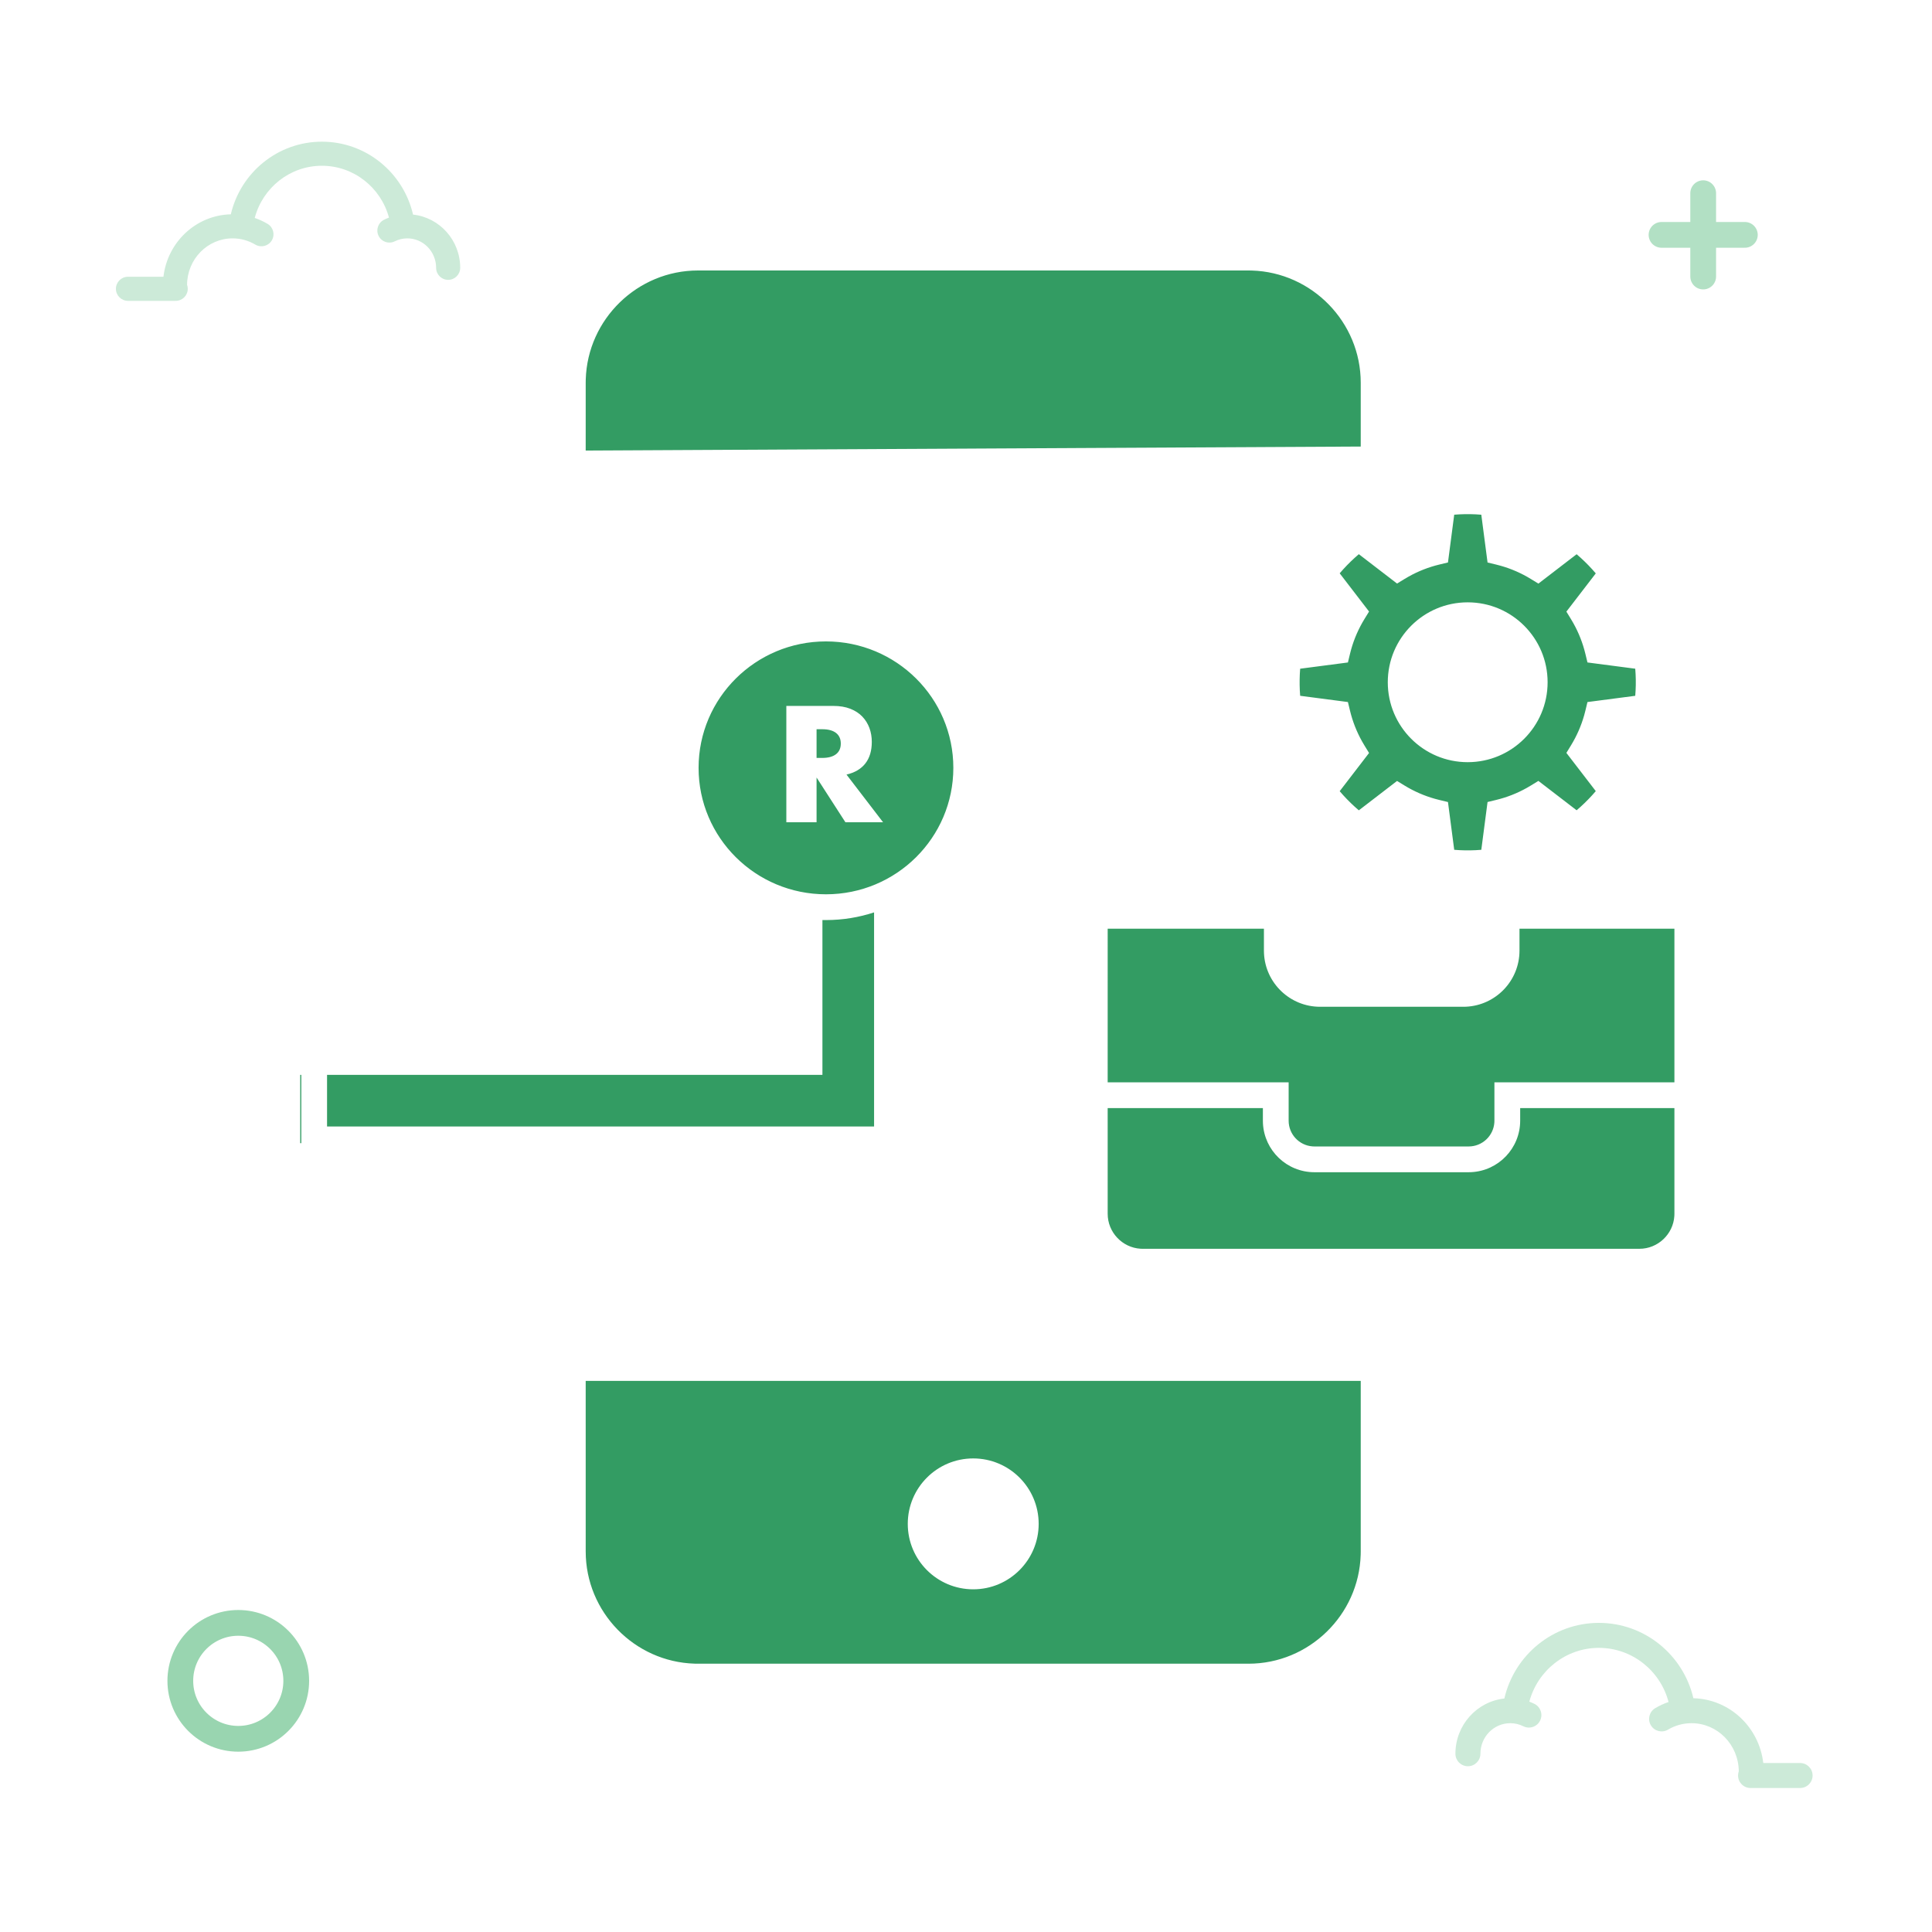 <svg width="150" height="150" viewBox="0 0 150 150" fill="none" xmlns="http://www.w3.org/2000/svg">
<rect width="150" height="150" fill="white"/>
<path d="M136 84C136.552 84 137 84.448 137 85C137 85.552 136.552 86 136 86H131.567C131.015 86 130.567 85.552 130.567 85C130.567 84.448 131.015 84 131.567 84H136ZM140 84C140.552 84 141 84.448 141 85C141 85.552 140.552 86 140 86H139.567C139.015 86 138.567 85.552 138.567 85C138.567 84.448 139.015 84 139.567 84H140ZM134 79C134.552 79 135 79.448 135 80C135 80.552 134.552 81 134 81H131.567C131.015 81 130.567 80.552 130.567 80C130.567 79.448 131.015 79 131.567 79H134Z" fill="white"/>
<path d="M131.928 70.119L126.558 63.877L125.042 65.182L130.412 71.424L131.928 70.119Z" fill="white"/>
<path d="M102.913 62.023V60.023H92.663L84.063 70.02L85.579 71.324L93.581 62.023H102.913Z" fill="white"/>
<path fill-rule="evenodd" clip-rule="evenodd" d="M116.973 73.805C116.973 75.662 115.469 77.166 113.612 77.166H102.491C100.635 77.166 99.13 75.661 99.13 73.805V71.105H84.999V93.98C84.999 96.024 86.672 97.696 88.716 97.696H127.285C129.329 97.696 131.001 96.024 131.001 93.98V71.105H116.973V73.805ZM112.016 39.054C113.327 38.873 114.575 38.872 115.897 39.055L116.396 42.862C117.464 43.119 118.466 43.541 119.377 44.1L122.422 41.759C123.459 42.544 124.383 43.468 125.167 44.505L122.826 47.551C123.384 48.462 123.804 49.463 124.061 50.531L127.867 51.029C128.053 52.371 128.046 53.62 127.867 54.912L124.061 55.41C123.804 56.477 123.384 57.479 122.826 58.39L125.167 61.435C124.383 62.472 123.459 63.397 122.422 64.181L119.377 61.841C118.466 62.4 117.464 62.821 116.396 63.079L115.897 66.886C114.575 67.069 113.327 67.068 112.016 66.887L111.518 63.082C110.448 62.825 109.444 62.404 108.531 61.845L105.485 64.186C104.426 63.385 103.493 62.436 102.741 61.442L105.081 58.397C104.521 57.484 104.099 56.48 103.841 55.409L100.035 54.911C99.852 53.584 99.865 52.265 100.035 51.03L103.841 50.532C104.099 49.461 104.521 48.457 105.081 47.544L102.741 44.499C103.542 43.44 104.491 42.507 105.485 41.755L108.531 44.096C109.444 43.537 110.448 43.116 111.518 42.859L112.016 39.054ZM113.951 47.766C111.077 47.766 108.747 50.096 108.747 52.97C108.747 55.845 111.077 58.175 113.951 58.175C116.826 58.175 119.156 55.845 119.156 52.97C119.156 50.096 116.826 47.766 113.951 47.766Z" fill="#339C63"/>
<path d="M132.235 15V21.47" stroke="#B2E0C4" stroke-width="2" stroke-linecap="round"/>
<path d="M135.47 18.235H129" stroke="#B2E0C4" stroke-width="2" stroke-linecap="round"/>
<path d="M18.5 135C20.985 135 23 132.985 23 130.5C23 128.015 20.985 126 18.5 126C16.015 126 14 128.015 14 130.5C14 132.985 16.015 135 18.5 135Z" stroke="#99D5B0" stroke-width="2"/>
<path fill-rule="evenodd" clip-rule="evenodd" d="M107.037 106.799V120.754C107.037 126.277 102.56 130.754 97.037 130.754H54.889C49.373 130.754 44.898 126.288 44.889 120.771L44.865 106.799H107.037ZM75.56 114.232C73.306 114.232 71.479 116.059 71.479 118.313C71.479 120.567 73.306 122.394 75.56 122.394C77.814 122.394 79.641 120.567 79.641 118.313C79.641 116.059 77.814 114.232 75.56 114.232ZM44.865 35.987H106.646V28C106.646 23.582 103.065 20 98.646 20H52.865C48.447 20 44.865 23.582 44.865 28V35.987Z" fill="#339C63"/>
<path fill-rule="evenodd" clip-rule="evenodd" d="M68.855 66.2V88.756H23.308V82.766H63.084L62.973 68.215L68.855 66.2Z" fill="#339C63"/>
<path d="M63.942 70.023C69.584 70.023 74.158 65.449 74.158 59.807C74.158 54.165 69.584 49.591 63.942 49.591C58.3 49.591 53.726 54.165 53.726 59.807C53.726 65.449 58.3 70.023 63.942 70.023Z" fill="#339C63"/>
<path d="M45.474 91.738L45.473 105.213H105.646L105.646 101.442H107.647V120.456C107.647 126.257 102.981 131.014 97.214 131.166L96.93 131.17H54.191C48.389 131.17 43.63 126.506 43.478 120.74L43.474 120.456V91.738H45.474ZM105.647 107.213H45.473L45.474 120.456C45.474 125.16 49.257 129.027 53.931 129.166L54.191 129.17H96.93C101.636 129.17 105.504 125.388 105.643 120.716L105.647 120.456V107.213ZM75.561 113.232C78.367 113.232 80.642 115.507 80.642 118.313C80.642 121.119 78.367 123.394 75.561 123.394C72.754 123.394 70.479 121.119 70.479 118.313C70.479 115.507 72.754 113.232 75.561 113.232ZM75.561 115.232C73.859 115.232 72.479 116.612 72.479 118.313C72.479 120.015 73.859 121.394 75.561 121.394C77.262 121.394 78.642 120.015 78.642 118.313C78.642 116.612 77.262 115.232 75.561 115.232ZM100.131 70.105V73.805C100.131 75.054 101.101 76.077 102.33 76.16L102.491 76.166H113.612C114.862 76.166 115.885 75.195 115.968 73.967L115.973 73.805V70.105H132.001V94.24C132.001 96.764 129.997 98.838 127.5 98.951L127.285 98.956H88.716C86.192 98.956 84.118 96.952 84.004 94.455L84 94.24V70.105H100.131ZM130.001 86.031L118.026 86.032V87.011C118.026 89.153 116.342 90.902 114.226 91.006L114.026 91.011H102.05C99.908 91.011 98.159 89.327 98.055 87.21L98.05 87.011V86.032L85.999 86.031L86 94.24C86 95.676 87.135 96.865 88.551 96.951L88.716 96.956H127.285C128.721 96.956 129.91 95.82 129.996 94.404L130.001 94.24L130.001 86.031ZM64.128 47.799C70.692 47.799 76.017 53.088 76.017 59.616C76.017 64.076 73.532 67.957 69.864 69.969L69.863 89.462H23.392L23.392 83.452L17.378 83.452L17.378 74.014L13.081 74.015C12.529 74.015 12.081 73.567 12.081 73.015C12.081 72.502 12.467 72.079 12.965 72.022L13.081 72.015L17.378 72.014V66.447L11.568 66.447C11.015 66.447 10.568 66 10.568 65.447C10.568 64.934 10.954 64.512 11.451 64.454L11.568 64.447L17.378 64.447L17.378 56.212L52.739 56.212C54.209 51.344 58.753 47.799 64.128 47.799ZM98.131 72.105H86L85.999 84.031L100.05 84.032V87.011C100.05 88.065 100.866 88.929 101.9 89.005L102.05 89.011H114.026C115.08 89.011 115.944 88.195 116.021 87.16L116.026 87.011V84.032L130.001 84.031L130.001 72.105H117.973V73.805C117.973 76.143 116.134 78.05 113.824 78.161L113.612 78.166H102.491C100.154 78.166 98.246 76.326 98.136 74.016L98.131 73.805V72.105ZM67.863 70.838C66.688 71.224 65.432 71.433 64.128 71.433C64.036 71.433 63.944 71.432 63.853 71.43L63.853 83.452L25.392 83.452L25.392 87.462H67.863V70.838ZM52.321 58.212H19.378V81.452H61.853V71.217C56.376 70.162 52.238 65.37 52.238 59.616C52.238 59.141 52.267 58.672 52.321 58.212ZM33.746 75.442V77.442H24.976V75.442H33.746ZM42.159 75.442V77.442H37.25V75.442H42.159ZM30.921 69.253V71.253H24.976V69.253H30.921ZM64.128 49.799C58.664 49.799 54.238 54.195 54.238 59.616C54.238 65.036 58.664 69.433 64.128 69.433C69.591 69.433 74.017 65.036 74.017 59.616C74.017 54.195 69.591 49.799 64.128 49.799ZM115.567 38.006L116.035 38.064L116.79 38.169L117.301 42.073C117.854 42.243 118.391 42.454 118.91 42.705L119.295 42.901L122.418 40.501L123.026 40.961C124.013 41.708 124.904 42.573 125.68 43.536L125.965 43.902L126.424 44.51L124.024 47.633C124.294 48.141 124.525 48.67 124.715 49.214L124.85 49.625L128.753 50.136L128.858 50.891C129.032 52.149 129.05 53.348 128.915 54.584L128.858 55.048L128.753 55.804L124.85 56.315C124.681 56.867 124.47 57.404 124.219 57.922L124.024 58.307L126.424 61.43L125.965 62.038C125.219 63.025 124.354 63.917 123.391 64.693L123.026 64.978L122.418 65.439L119.295 63.039C118.786 63.31 118.258 63.541 117.713 63.732L117.301 63.867L116.79 67.771L116.035 67.876C114.783 68.049 113.584 68.069 112.346 67.935L111.879 67.877L111.123 67.773L110.613 63.871C110.058 63.701 109.52 63.49 109 63.238L108.613 63.042L105.49 65.443L104.882 64.983C103.896 64.237 102.994 63.358 102.225 62.406L101.943 62.045L101.483 61.437L103.883 58.315C103.611 57.804 103.379 57.274 103.188 56.727L103.052 56.313L99.149 55.803L99.045 55.047C98.877 53.835 98.859 52.605 98.983 51.405L99.045 50.893L99.149 50.137L103.052 49.627C103.222 49.072 103.434 48.532 103.686 48.012L103.883 47.625L101.483 44.503L101.943 43.895C102.69 42.909 103.569 42.007 104.522 41.239L104.882 40.957L105.49 40.497L108.613 42.898C109.124 42.627 109.654 42.395 110.2 42.204L110.613 42.069L111.123 38.167L111.879 38.063C113.129 37.89 114.327 37.871 115.567 38.006ZM6.045 64.447C6.597 64.447 7.045 64.895 7.045 65.447C7.045 65.96 6.659 66.383 6.161 66.441L6.045 66.447H5.514C4.961 66.447 4.514 66 4.514 65.447C4.514 64.934 4.9 64.512 5.397 64.454L5.514 64.447H6.045ZM113.327 39.933L112.905 39.961L112.42 43.67L111.751 43.831C110.915 44.032 110.116 44.345 109.37 44.763L109.053 44.948L108.467 45.307L105.499 43.026C105.075 43.388 104.67 43.78 104.291 44.196L104.013 44.512L106.293 47.479L105.933 48.066C105.485 48.797 105.14 49.583 104.906 50.409L104.813 50.766L104.652 51.434L100.944 51.919C100.9 52.475 100.891 53.037 100.917 53.599L100.944 54.021L104.652 54.506L104.813 55.174C105.015 56.011 105.329 56.811 105.748 57.558L105.933 57.874L106.293 58.461L104.013 61.428C104.374 61.852 104.766 62.257 105.182 62.635L105.499 62.914L108.467 60.633L109.053 60.992C109.784 61.439 110.57 61.783 111.395 62.016L111.751 62.109L112.42 62.27L112.905 65.979C113.47 66.025 114.025 66.035 114.586 66.007L115.008 65.978L115.493 62.268L116.161 62.106C116.996 61.905 117.794 61.591 118.539 61.173L118.855 60.988L119.441 60.629L122.409 62.91C122.837 62.545 123.241 62.154 123.618 61.738L123.896 61.422L121.614 58.454L121.973 57.867C122.419 57.138 122.763 56.354 122.996 55.531L123.089 55.176L123.25 54.507L126.96 54.022C127.007 53.459 127.016 52.903 126.988 52.341L126.96 51.918L123.25 51.433L123.089 50.764C122.888 49.93 122.575 49.133 122.158 48.388L121.973 48.072L121.614 47.486L123.896 44.518C123.532 44.09 123.141 43.686 122.725 43.308L122.409 43.03L119.441 45.311L118.855 44.952C118.126 44.505 117.341 44.16 116.517 43.927L116.161 43.833L115.493 43.672L115.008 39.962C114.443 39.915 113.888 39.905 113.327 39.933ZM64.704 54.808C65.207 54.808 65.646 54.882 66.022 55.03C66.397 55.178 66.706 55.379 66.95 55.635C67.193 55.89 67.377 56.186 67.501 56.521C67.625 56.856 67.686 57.216 67.686 57.599C67.686 58.286 67.521 58.843 67.189 59.27C66.858 59.697 66.369 59.987 65.722 60.138L68.561 63.84H65.638L63.398 60.366V63.84H61.051V54.808H64.704ZM113.951 46.765C117.378 46.765 120.156 49.543 120.156 52.97C120.156 56.397 117.378 59.175 113.951 59.175C110.525 59.175 107.747 56.397 107.747 52.97C107.747 49.543 110.525 46.765 113.951 46.765ZM63.842 56.617H63.398V58.845H63.842C64.305 58.845 64.66 58.749 64.908 58.557C65.155 58.366 65.279 58.09 65.279 57.731C65.279 57.371 65.155 57.096 64.908 56.904C64.66 56.713 64.305 56.617 63.842 56.617ZM113.951 48.765C111.629 48.765 109.747 50.648 109.747 52.97C109.747 55.292 111.629 57.175 113.951 57.175C116.274 57.175 118.156 55.292 118.156 52.97C118.156 50.648 116.274 48.765 113.951 48.765ZM96.93 19C102.731 19 107.491 23.667 107.643 29.431L107.647 29.715V38.603L105.646 38.531L105.646 36.67L45.473 36.981L45.474 53.964H43.474V29.715C43.474 23.916 48.141 19.156 53.907 19.004L54.191 19H96.93ZM96.93 21H54.191C49.487 21 45.617 24.784 45.478 29.455L45.474 29.715L45.473 34.981L105.647 34.67V29.715C105.647 25.012 101.863 21.143 97.19 21.004L96.93 21Z" fill="white"/>
<path fill-rule="evenodd" clip-rule="evenodd" d="M19.778 16.921C20.125 17.04 20.459 17.194 20.776 17.382C21.22 17.645 21.367 18.219 21.104 18.663C20.84 19.107 20.267 19.254 19.822 18.991C19.29 18.675 18.687 18.507 18.058 18.507C16.119 18.507 14.538 20.113 14.524 22.108C14.559 22.206 14.578 22.312 14.578 22.423C14.578 22.939 14.159 23.358 13.643 23.358H9.935C9.419 23.358 9 22.939 9 22.423C9 21.906 9.419 21.488 9.935 21.488H12.69C13 18.804 15.21 16.707 17.921 16.639C18.681 13.39 21.575 11 24.992 11C28.421 11 31.317 13.404 32.069 16.661C34.13 16.884 35.73 18.652 35.73 20.793C35.73 21.31 35.311 21.728 34.795 21.728C34.278 21.728 33.86 21.31 33.86 20.793C33.86 19.527 32.856 18.507 31.626 18.507C31.282 18.507 30.95 18.586 30.649 18.737C30.187 18.967 29.625 18.779 29.395 18.317C29.164 17.855 29.352 17.294 29.814 17.063C29.94 17 30.068 16.944 30.2 16.895C29.575 14.566 27.468 12.87 24.992 12.87C22.509 12.87 20.394 14.576 19.778 16.921Z" fill="#CCEAD8"/>
<path fill-rule="evenodd" clip-rule="evenodd" d="M129.547 132.143C129.188 132.266 128.841 132.425 128.512 132.621C128.051 132.894 127.899 133.489 128.172 133.95C128.445 134.411 129.04 134.563 129.501 134.29C130.053 133.962 130.679 133.788 131.332 133.788C133.343 133.788 134.984 135.454 134.998 137.524C134.962 137.626 134.942 137.736 134.942 137.85C134.942 138.386 135.376 138.82 135.912 138.82H139.758C140.294 138.82 140.729 138.386 140.729 137.85C140.729 137.314 140.294 136.88 139.758 136.88H136.9C136.579 134.097 134.286 131.921 131.474 131.85C130.686 128.479 127.684 126 124.138 126C120.581 126 117.576 128.494 116.797 131.872C114.659 132.104 112.998 133.938 112.998 136.16C112.998 136.695 113.433 137.13 113.969 137.13C114.504 137.13 114.939 136.695 114.939 136.16C114.939 134.846 115.98 133.788 117.256 133.788C117.613 133.788 117.957 133.87 118.27 134.026C118.749 134.265 119.332 134.071 119.571 133.591C119.81 133.112 119.615 132.529 119.136 132.29C119.005 132.225 118.872 132.167 118.736 132.116C119.384 129.699 121.569 127.94 124.138 127.94C126.714 127.94 128.908 129.71 129.547 132.143Z" fill="#CCEAD8"/>
</svg>
